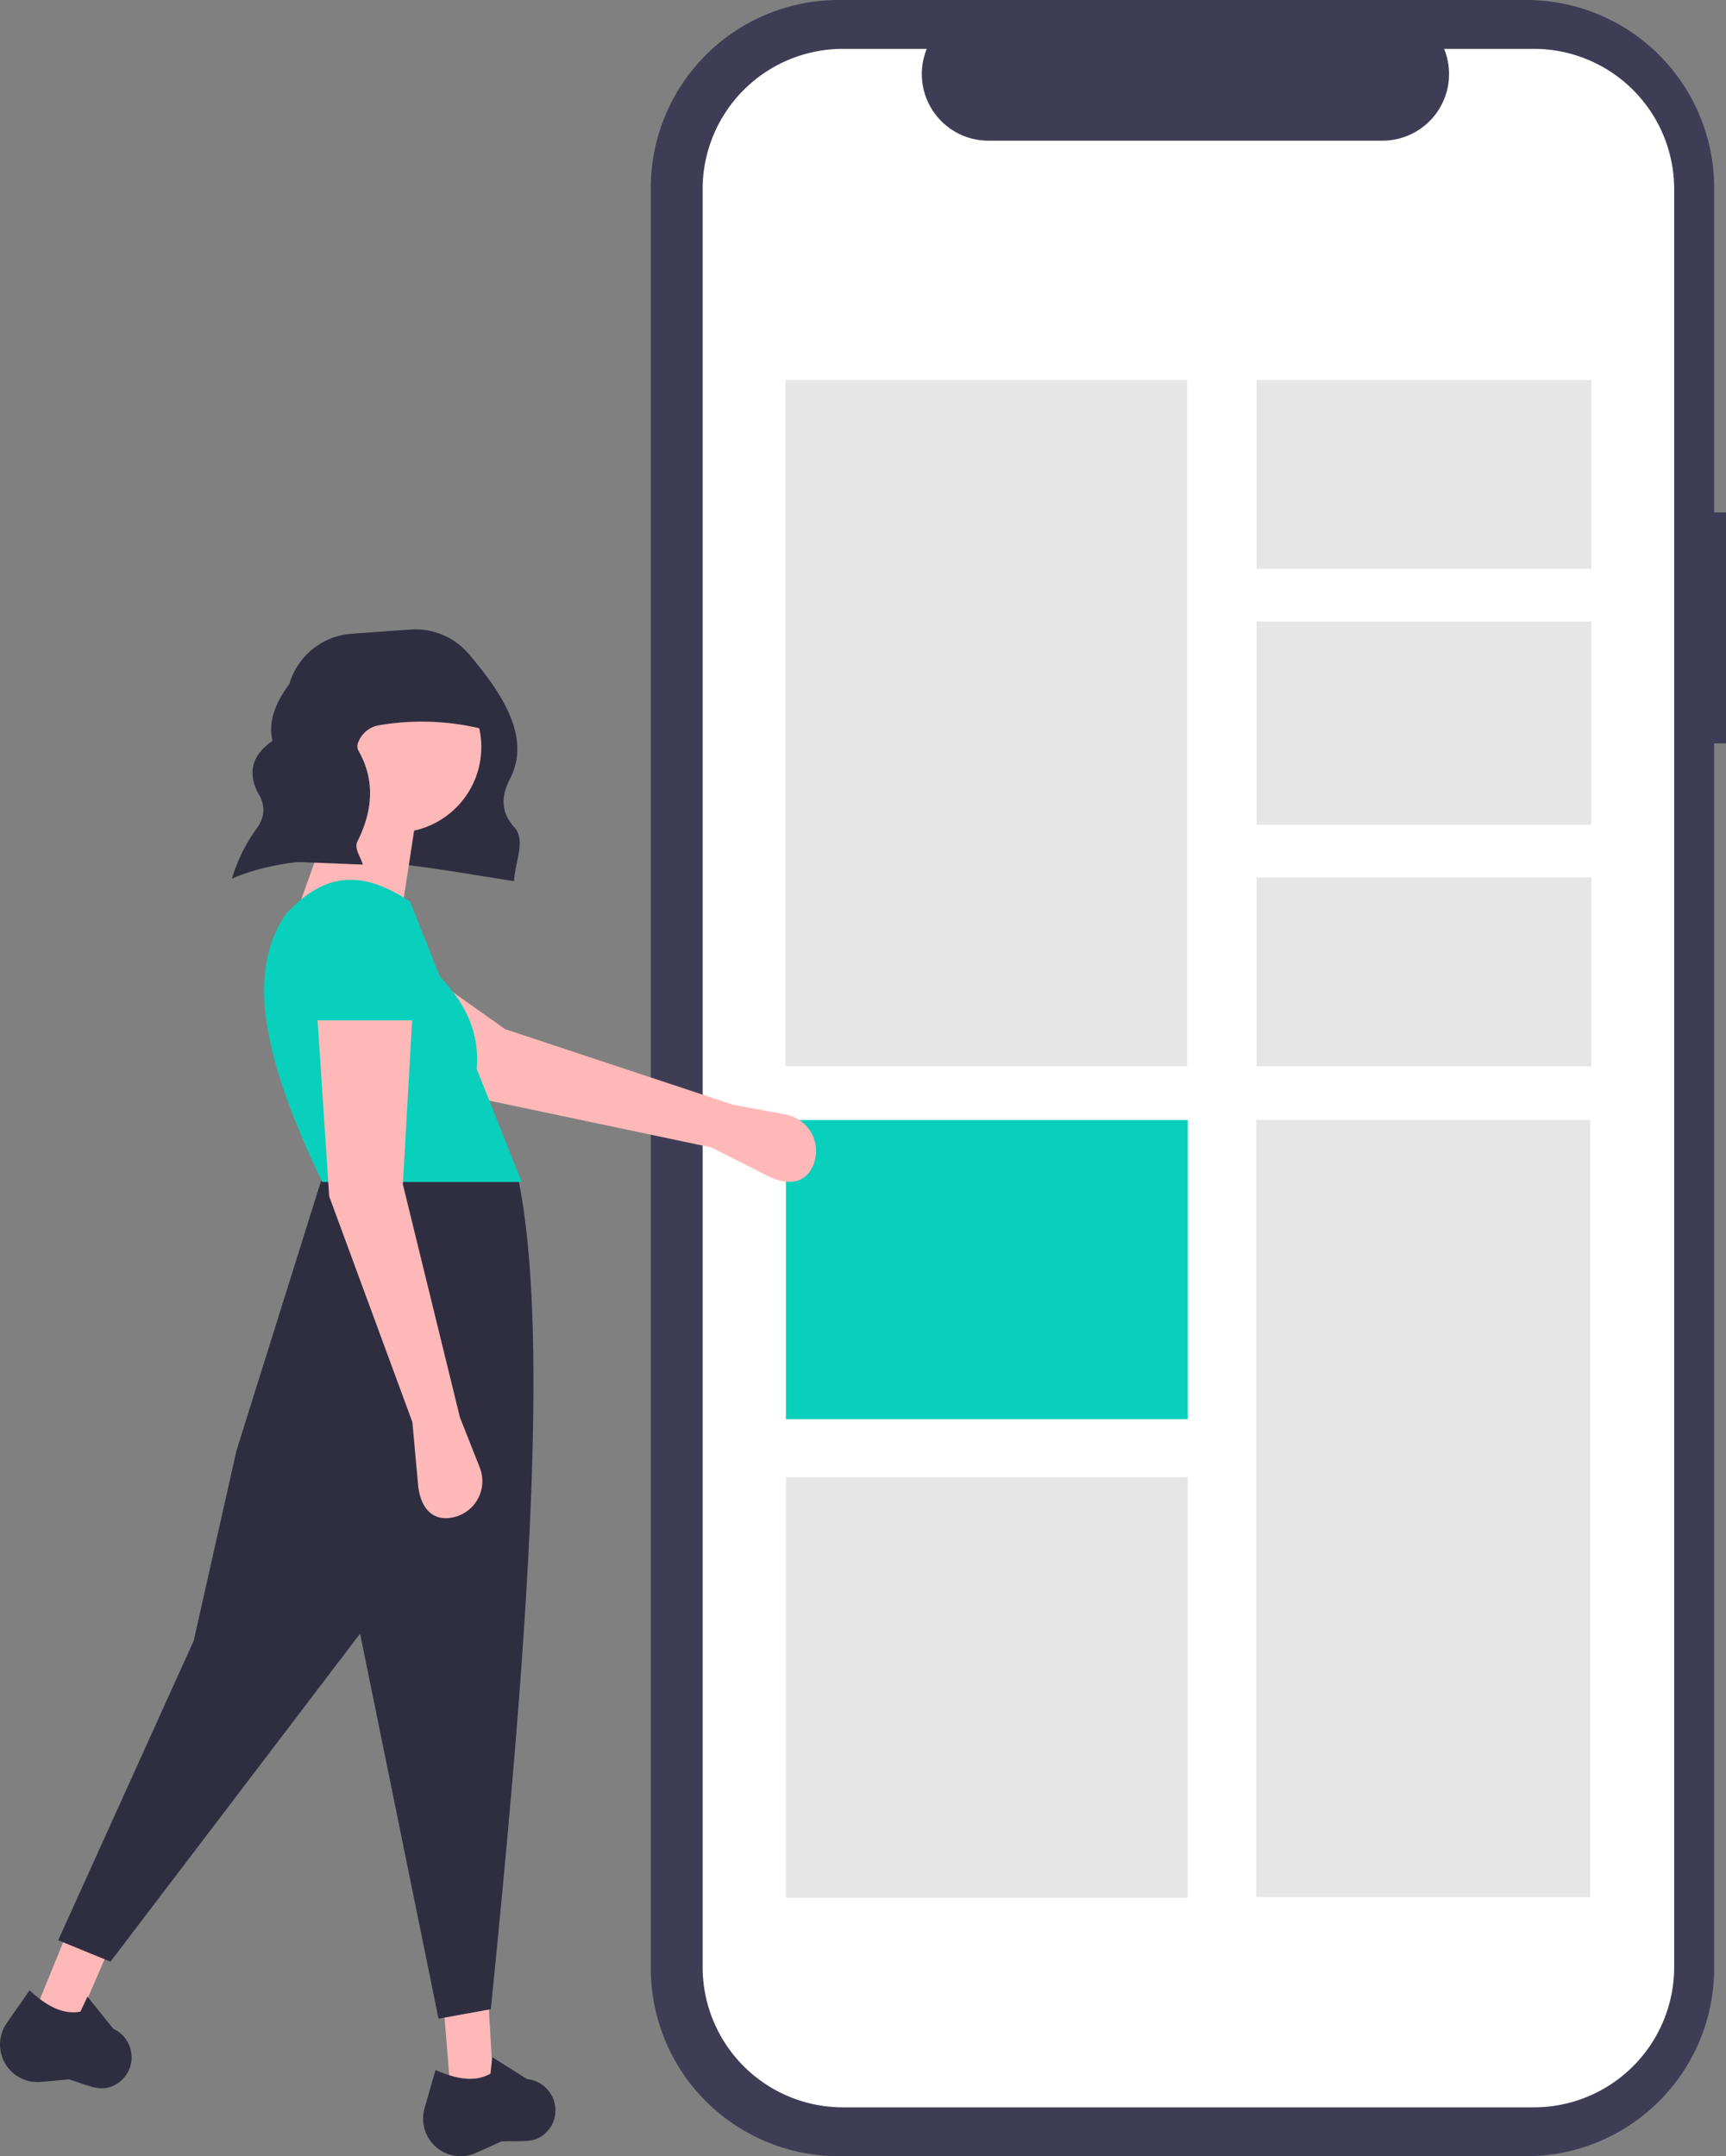 <svg id="fca56bc5-77d4-406d-ad66-27bb6fa058ef" data-name="Layer 1" xmlns="http://www.w3.org/2000/svg" width="582.54" height="727.778" viewBox="0 0 582.54 727.778"><rect x="0" y="0" width="582.54" height="727.778" fill="#808080" stroke="none"/><path d="M891.27,259.058h-3.999V149.513A63.402,63.402,0,0,0,823.87,86.111H591.783a63.402,63.402,0,0,0-63.402,63.402V750.487A63.402,63.402,0,0,0,591.783,813.889H823.869a63.402,63.402,0,0,0,63.402-63.402V337.034h3.999Z" transform="translate(-308.73 -86.111)" fill="#3f3d56"/><path d="M826.428,102.606h-30.295a22.495,22.495,0,0,1-20.827,30.991H642.346a22.495,22.495,0,0,1-20.827-30.991h-28.296a47.348,47.348,0,0,0-47.348,47.348V750.046a47.348,47.348,0,0,0,47.348,47.348H826.428a47.348,47.348,0,0,0,47.348-47.348h0V149.954A47.348,47.348,0,0,0,826.428,102.606Z" transform="translate(-308.73 -86.111)" fill="#fff"/><rect x="265.088" y="128.247" width="135.604" height="231.657" fill="#e6e6e6"/><rect x="423.99" y="378.051" width="112.706" height="262.268" fill="#e6e6e6"/><rect x="424.1" y="128.247" width="113.004" height="63.766" fill="#e6e6e6"/><rect x="424.1" y="209.771" width="113.004" height="68.609" fill="#e6e6e6"/><rect x="424.1" y="296.138" width="113.004" height="63.766" fill="#e6e6e6"/><rect x="265.256" y="378.051" width="135.604" height="100.955" fill="#08d0bc"/><rect x="265.256" y="498.576" width="135.604" height="141.955" fill="#e6e6e6"/><path d="M548.857,473.402l18.875,9.585c6.737,3.421,13.239,2.836,15.728-4.297v0a12.481,12.481,0,0,0-9.493-16.382l-17.939-3.349-76.829-25.49L432.659,400.467,415.598,427.648l53.776,29.018Z" transform="translate(-308.73 -86.111)" fill="#ffb8b8"/><polygon points="152.018 705.436 166.459 703.029 164.854 675.751 149.611 675.751 152.018 705.436" fill="#ffb8b8"/><polygon points="11.857 678.794 25.833 683.153 36.695 658.08 23.087 651.21 11.857 678.794" fill="#ffb8b8"/><path d="M387.016,382.657c27.497-11.695,61.744-4.285,95.191.858.311-6.228,4.084-13.808.132-18.153-4.801-5.279-4.359-10.825-1.47-16.404,7.388-14.265-3.197-29.444-13.884-42.065a23.669,23.669,0,0,0-19.755-8.292l-19.797,1.414a23.709,23.709,0,0,0-21.053,16.946v0c-4.727,6.429-7.257,12.841-5.664,19.219-7.081,4.839-8.27,10.68-5.089,17.264,2.698,4.146,2.669,8.182-.123,12.106a55.891,55.891,0,0,0-8.31,16.506Z" transform="translate(-308.73 -86.111)" fill="#2f2e41"/><path d="M328.37,741.003l17.65,7.221L430.261,637.508l26.476,129.971,17.65-3.209c11.322-112.052,20.555-226.344,9.226-280.4l-65.386-2.808-29.685,94.67-14.441,64.183Z" transform="translate(-308.73 -86.111)" fill="#2f2e41"/><path d="M461.542,813.608h0a12.672,12.672,0,0,0,7.855-.835l8.579-3.86c7.193-.369,12.091,1.063,16.096-4.163a10.496,10.496,0,0,0,1.225-10.582h0a10.569,10.569,0,0,0-8.631-6.28l-11.783-7.425-.618,5.566c-5.385,3.051-11.779,1.733-18.554-1.237l-3.698,12.944A12.672,12.672,0,0,0,461.542,813.608Z" transform="translate(-308.73 -86.111)" fill="#2f2e41"/><path d="M314.869,787.056h0a12.672,12.672,0,0,0,7.701,1.761l9.367-.865c6.923,1.987,11.091,4.932,16.576,1.29a10.496,10.496,0,0,0,4.595-9.61h0a10.569,10.569,0,0,0-6.124-8.743l-8.733-10.849-2.392,5.064c-6.084,1.137-11.704-2.186-17.147-7.195l-7.701,11.041A12.672,12.672,0,0,0,314.869,787.056Z" transform="translate(-308.73 -86.111)" fill="#2f2e41"/><circle cx="133.565" cy="252.143" r="28.882" fill="#ffb8b8"/><polygon points="98.264 313.117 135.972 305.094 140.786 273.805 114.31 268.189 98.264 313.117" fill="#ffb8b8"/><path d="M417.424,485.073h67.392l-15.19-38.138c1.104-13.123-4.458-22.775-12.418-31.178l-10.099-25.355c-16.317-10.739-28.619-9.937-41.719,4.011C389.858,416.405,400.609,449.462,417.424,485.073Z" transform="translate(-308.73 -86.111)" fill="#08d0bc"/><path d="M447.911,566.104l1.917,21.082c.684,7.525,4.636,12.721,12.001,11.037h0a12.481,12.481,0,0,0,8.828-16.75l-6.7-16.974-19.255-78.624,3.209-56.962H415.819l4.011,60.974Z" transform="translate(-308.73 -86.111)" fill="#ffb8b8"/><path d="M397.307,376.557c3.105-28.136,11.062-52.095,24.87-71.017l2.067-.069v-.511l6.712.286,18.663-.627c-.437.454-.854.911-1.276,1.367l13.608.579,12.837,26.476a85.266,85.266,0,0,0-37.995-2.157,9.087,9.087,0,0,0-7.101,5.658,3.38,3.38,0,0,0,.024,2.974c5.395,9.41,5.126,19.744-.357,30.594-1.197,2.368,1.101,5.22,1.822,7.833Z" transform="translate(-308.73 -86.111)" fill="#2f2e41"/><path d="M413.413,430.517H450.318l-2.587-24.075a16.701,16.701,0,0,0-15.853-15.999h0a16.701,16.701,0,0,0-17.522,16.026Z" transform="translate(-308.73 -86.111)" fill="#08d0bc"/></svg>